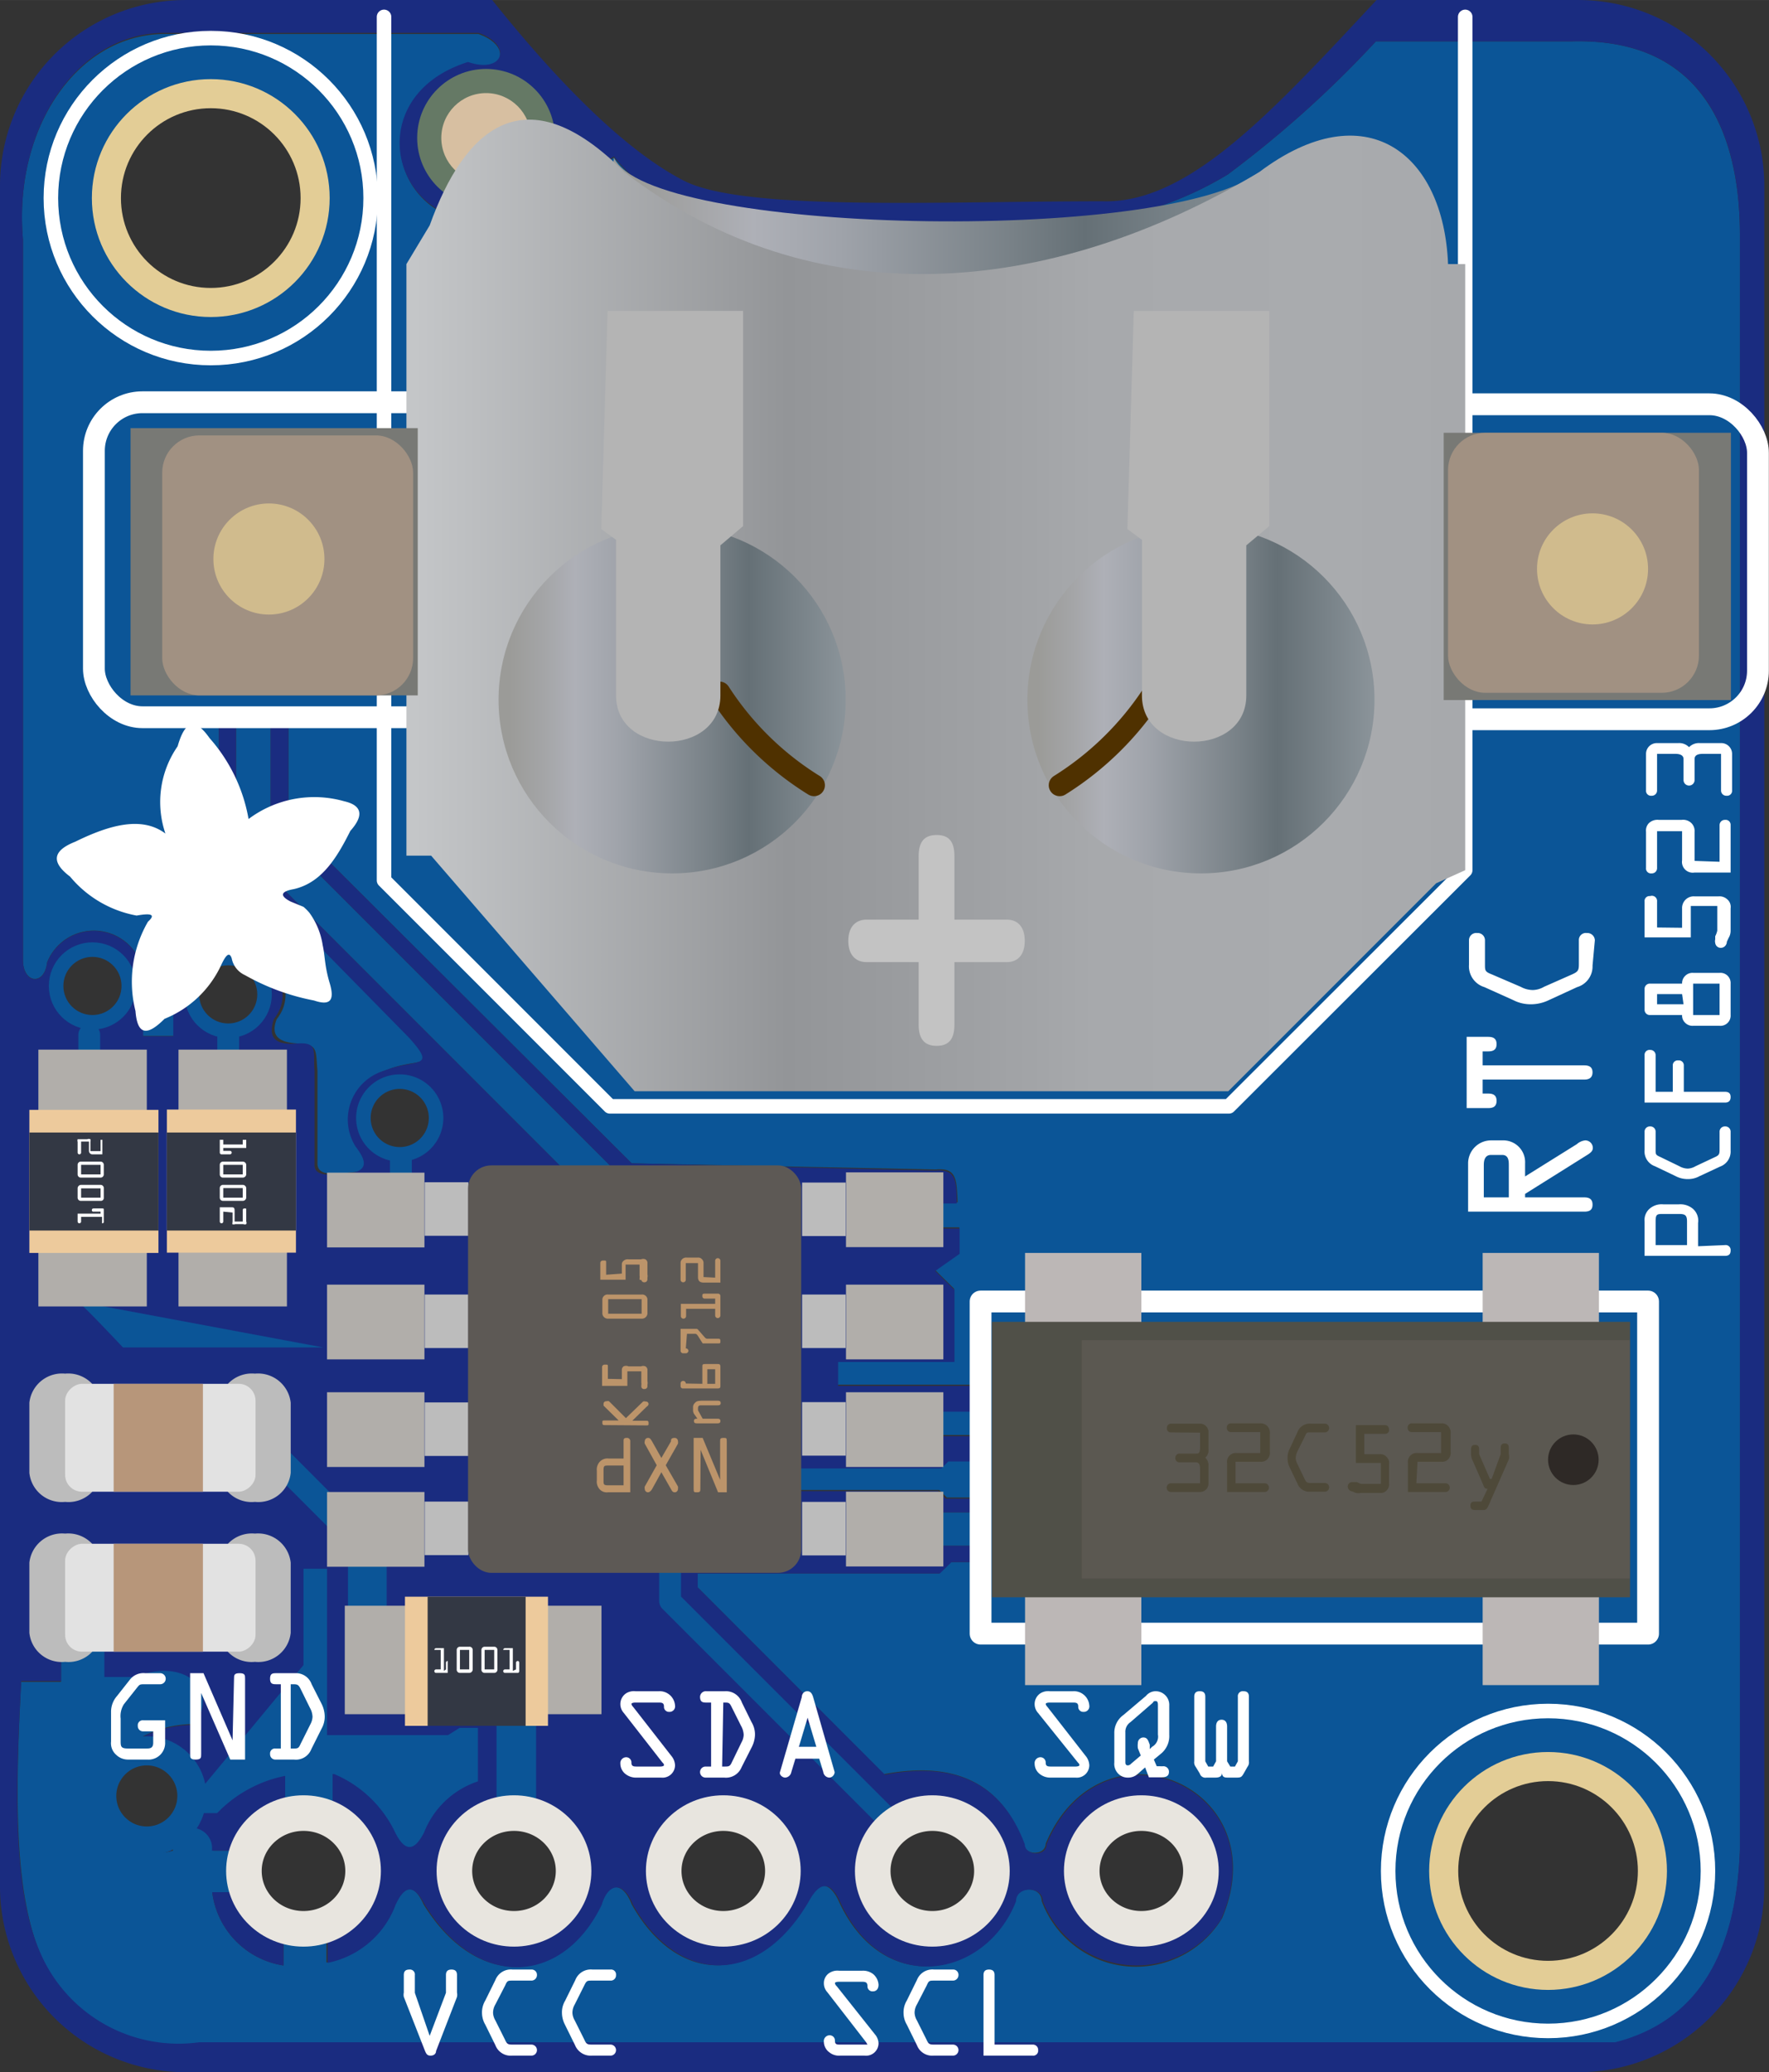 <?xml version="1.0" ?><svg height="25.14mm" viewBox="0 0 60.85 71.25" width="21.47mm" xmlns="http://www.w3.org/2000/svg" xmlns:xlink="http://www.w3.org/1999/xlink">
  <rect x="0" y="0" width="60.85" height="71.25" fill="#333333" stroke="none"/>
  <defs>
    <linearGradient gradientUnits="userSpaceOnUse" id="Pewter" x1="20.9" x2="43.69" y1="8.46" y2="8.46">
      <stop offset="0.03" stop-color="#9b9b98"/>
      <stop offset="0.13" stop-color="#a4a5a7"/>
      <stop offset="0.22" stop-color="#aeb0b7"/>
      <stop offset="0.35" stop-color="#9fa3aa"/>
      <stop offset="0.61" stop-color="#788187"/>
      <stop offset="0.72" stop-color="#657076"/>
      <stop offset="1" stop-color="#8b949a"/>
    </linearGradient>
    <linearGradient gradientUnits="userSpaceOnUse" id="Lead" x1="13.93" x2="50.4" y1="20.81" y2="20.81">
      <stop offset="0.01" stop-color="#c4c6c8"/>
      <stop offset="0.36" stop-color="#939598"/>
      <stop offset="0.59" stop-color="#a2a4a7"/>
      <stop offset="0.65" stop-color="#a7a9ac"/>
      <stop offset="0.87" stop-color="#a9abae"/>
      <stop offset="1" stop-color="#a7a9ac"/>
      <stop offset="1" stop-color="#d1d3d4"/>
    </linearGradient>
    <linearGradient data-name="Pewter" id="Pewter-2" x1="17.15" x2="29.1" xlink:href="#Pewter" y1="24.06" y2="24.06"/>
    <linearGradient data-name="Pewter" id="Pewter-3" x1="35.34" x2="47.28" xlink:href="#Pewter" y1="24.06" y2="24.06"/>
  </defs>
  <title>Adafruit PCF8523 Real Time Clock Assembled Breakout Board</title>
  <g id="HOLES">
    <path d="M54.1,1.42H47.33A37.22,37.22,0,0,1,42.23,6,11.86,11.86,0,0,1,35,7.67H26.73c-2.73,0-4.46-.84-5.61-2.25l-3.35,2c-4.06,1.29-5.73-4-1.67-5.25,1.21.42,1.56-.58.36-1H5.54C2.58,1.27.46,4.48.79,8.23V33c0,.82.74.9.83.09a1.73,1.73,0,0,1,3.3,1v1.53H6.06V33.75c-.26-.64,2.7-1.86,3-1.21.69.89,1.06,1.74.46,2.5-.25.63.15.82.79.84s.55.29.61.94V40c0,.45.58.39,1.35.29.49-.14.41-.44.06-.9a1.75,1.75,0,0,1,1-2.61c1-.42,1.87,0,.84-1.13l-3.39-3.45L7.53,29.08v-4.6h.59v4.46L19.83,40.65h1.73L9.31,28.4V24.63h.61v3.6L21.73,40l10.46.21c.69-.06.72.28.75,1.13H32v.86H33v.87l-.84.59.66.65v2.48h-4v.82h5.11v.89H32.17v.84H34v.87H32.58l-.24.24H27v.78h5.31l.26.26H34V52H31.25v1.15H34s.19.56,0,.56H32.71l-.4.39H24v.48L30.41,61c2.28-.43,4,.18,4.81,2.39,0,.41.74.43.75,0,1.91-4.53,8-2,6.07,2.56a3.46,3.46,0,0,1-6.21-.59c0-.53-.92-.53-.92,0-1,2.61-4.57,3.38-6.09-.06-.33-.63-.67-.59-1,0-1.72,3-4.51,3-6.09.18-.32-.83-.85-.75-1.07,0-1.31,2.72-4.24,3-6.09,0-.35-.77-.66-.62-1,0a3.16,3.16,0,0,1-2.34,2V66.26H9.75v1.32A2.92,2.92,0,0,1,7.3,65.06h.94V63.63h-.9a.7.7,0,1,0-1.39,0,2.1,2.1,0,0,1-2-.42A2,2,0,0,1,4,60.36a3.84,3.84,0,0,1,2.74-1.08c.91-1.56-.79-2.24-2-1.65l-1.13,0,0-1.53L2,56l.1.92v.91H.73c-.2,3.71-.27,7.24.69,9.42a5.18,5.18,0,0,0,5.43,3H55.56c2.81-.72,4.16-3,4.29-6.64V8.08C59.85,5,58.84,1.31,54.1,1.42ZM7.25,10.25a3.44,3.44,0,1,1,3.44-3.44A3.44,3.44,0,0,1,7.25,10.25Zm46,57.52a3.44,3.44,0,1,1,3.44-3.44A3.44,3.44,0,0,1,53.25,67.77Z" style="fill: #0b5597"/>
    <path d="M19.29,64.33a1.61,1.61,0,1,0-1.61,1.61A1.61,1.61,0,0,0,19.29,64.33Z" style="fill: none"/>
    <path d="M13.75,39.57a1.14,1.14,0,1,0-1.14-1.13A1.14,1.14,0,0,0,13.75,39.57Z" style="fill: none"/>
    <circle cx="10.44" cy="64.33" r="1.61" style="fill: none"/>
    <path d="M54.1,1.42H47.33A37.22,37.22,0,0,1,42.23,6,11.86,11.86,0,0,1,35,7.67H26.73c-2.73,0-4.46-.84-5.61-2.25l-3.35,2c-4.06,1.29-5.73-4-1.67-5.25,1.21.42,1.56-.58.36-1H5.54C2.58,1.27.46,4.48.79,8.23V33c0,.82.74.9.83.09a1.73,1.73,0,0,1,3.3,1v1.53H6.06V33.75c-.26-.64,2.7-1.86,3-1.21.69.89,1.06,1.74.46,2.5-.25.63.15.82.79.84s.55.29.61.94V40c0,.45.58.39,1.35.29.49-.14.41-.44.06-.9a1.75,1.75,0,0,1,1-2.61c1-.42,1.87,0,.84-1.13l-3.39-3.45L7.53,29.08v-4.6h.59v4.46L19.83,40.65h1.73L9.31,28.4V24.63h.61v3.6L21.73,40l10.46.21c.69-.06.72.28.75,1.13H32v.86H33v.87l-.84.59.66.65v2.48h-4v.82h5.11v.89H32.17v.84H34v.87H32.58l-.24.24H27v.78h5.31l.26.26H34V52H31.25v1.15H34s.19.56,0,.56H32.71l-.4.39H24v.48L30.41,61c2.28-.43,4,.18,4.81,2.39,0,.41.74.43.75,0,1.91-4.53,8-2,6.07,2.56a3.46,3.46,0,0,1-6.21-.59c0-.53-.92-.53-.92,0-1,2.61-4.57,3.38-6.09-.06-.33-.63-.67-.59-1,0-1.72,3-4.51,3-6.09.18-.32-.83-.85-.75-1.07,0-1.31,2.72-4.24,3-6.09,0-.35-.77-.66-.62-1,0a3.16,3.16,0,0,1-2.34,2V66.26H9.75v1.32A2.92,2.92,0,0,1,7.3,65.06h.94V63.63h-.9a.7.7,0,1,0-1.39,0,2.1,2.1,0,0,1-2-.42A2,2,0,0,1,4,60.36a3.84,3.84,0,0,1,2.74-1.08c.91-1.56-.79-2.24-2-1.65l-1.13,0,0-1.53L2,56l.1.92v.91H.73c-.2,3.71-.27,7.24.69,9.42a5.18,5.18,0,0,0,5.43,3H55.56c2.81-.72,4.16-3,4.29-6.64V8.08C59.85,5,58.84,1.31,54.1,1.42Z" style="fill: none"/>
    <circle cx="3.18" cy="33.9" r="1.25" style="fill: none"/>
    <circle cx="7.85" cy="34.19" r="1.25" style="fill: none"/>
    <circle cx="24.88" cy="64.33" r="1.61" style="fill: none"/>
    <path d="M40.87,64.33a1.61,1.61,0,1,0-1.61,1.61A1.61,1.61,0,0,0,40.87,64.33Z" style="fill: none"/>
    <circle cx="32.07" cy="64.33" r="1.61" style="fill: none"/>
    <path d="M54.29,0H47.35c-3.56,3.81-6.45,7-9.41,6.92-5.66,0-12.36.35-14.42-.71S19.14,2.76,16.93,0H6.4A6.39,6.39,0,0,0,0,6.4V64.85a6.39,6.39,0,0,0,6.4,6.4H54.29a6.4,6.4,0,0,0,6.4-6.4V6.4A6.4,6.4,0,0,0,54.29,0Zm5.56,34.58v29c-.13,3.62-1.48,5.92-4.29,6.64H6.85a5.18,5.18,0,0,1-5.43-3c-1-2.18-.89-5.71-.69-9.42H2.1v-.91L2,56l1.59.13,0,1.53,1.13,0c1.21-.59,2.91.09,2,1.65A3.84,3.84,0,0,0,4,60.36a2,2,0,0,0-.1,2.85,2.1,2.1,0,0,0,2,.42.7.7,0,1,1,1.39,0h.9v1.43H7.3a2.92,2.92,0,0,0,2.45,2.52V66.26h1.52v1.23a3.16,3.16,0,0,0,2.34-2c.29-.62.6-.77,1,0,1.85,3,4.78,2.73,6.09,0,.22-.75.75-.83,1.07,0,1.58,2.78,4.37,2.84,6.09-.18.34-.59.68-.63,1,0,1.52,3.44,5.08,2.67,6.09.06,0-.53.92-.53.92,0A3.46,3.46,0,0,0,42,66C44,61.44,37.88,58.88,36,63.41c0,.43-.74.41-.75,0-.83-2.21-2.53-2.82-4.81-2.39L24,54.58V54.1h8.33l.4-.39H34c.19,0,0-.56,0-.56H31.25V52H34v-.47H32.53l-.26-.26H27v-.78h5.38l.24-.24H34v-.87H32.17v-.84h1.77v-.89H28.83v-.82h4V44.35l-.66-.65.84-.59v-.87H32v-.86h.91c0-.85-.06-1.19-.75-1.13L21.73,40,9.92,28.23v-3.6H9.31V28.4L21.56,40.65H19.83L8.12,28.94V24.48H7.53v4.6l3.15,3.15,3.39,3.45c1,1.11.2.71-.84,1.13a1.75,1.75,0,0,0-1,2.61c.35.46.43.76-.06.9-.77.1-1.38.16-1.35-.29V36.82c-.06-.65.15-1-.61-.94s-1-.21-.79-.84c.6-.76.23-1.61-.46-2.5-.26-.65-3.22.57-3,1.21v1.88H4.92V34.1a1.73,1.73,0,0,0-3.3-1c-.09.81-.83.73-.83-.09V8.23c-.33-3.75,1.79-7,4.75-7.1H16.46c1.2.42.85,1.42-.36,1C12,3.42,13.71,8.67,17.77,7.38l3.35-2C22.27,6.83,24,7.69,26.73,7.67H35A11.86,11.86,0,0,0,42.23,6a37.22,37.22,0,0,0,5.1-4.58H54.1c4.74-.11,5.75,3.56,5.75,6.66ZM1.93,33.9a1.25,1.25,0,1,1,1.25,1.25A1.25,1.25,0,0,1,1.93,33.9Zm5.92,1.54A1.25,1.25,0,1,1,9.1,34.19,1.25,1.25,0,0,1,7.85,35.44Zm2.59,27.28a1.61,1.61,0,1,1-1.61,1.61A1.6,1.6,0,0,1,10.44,62.72Zm-3.83-1a1.44,1.44,0,1,1-1.44-1.44A1.45,1.45,0,0,1,6.61,61.75Zm6-23.31a1.14,1.14,0,1,1,1.14,1.13A1.14,1.14,0,0,1,12.61,38.44Zm3.47,25.89a1.61,1.61,0,1,1,1.6,1.61A1.61,1.61,0,0,1,16.08,64.33Zm7.19,0a1.61,1.61,0,1,1,1.61,1.61A1.61,1.61,0,0,1,23.27,64.33Zm7.19,0a1.61,1.61,0,1,1,1.61,1.61A1.61,1.61,0,0,1,30.46,64.33Zm7.2,0a1.61,1.61,0,1,1,1.6,1.61A1.61,1.61,0,0,1,37.66,64.33Z" style="fill: #1a2c80"/>
    <circle cx="5.05" cy="61.75" r="1.55" style="fill: none;stroke: #0b5597;stroke-miterlimit: 10"/>
  </g>
  <g data-name="Blue light lines" id="Blue_light_lines">
    <polygon points="9.63 49.59 13.3 53.27 13.3 55.47 11.97 55.47 11.97 53.19 9.2 50.42 9.63 49.59" style="fill: #0b5597"/>
    <path d="M10.44,53.94h.81v5.72h4.16l.4-.25h.63v1.84A3,3,0,0,0,14.59,63c-.34.67-.66.68-1,0A4.08,4.08,0,0,0,11.5,61l-.06,0v1.14H9.81V61.06a4.46,4.46,0,0,0-2.34,1.28H6.92V61.5l3.52-4.25Z" style="fill: #0b5597"/>
    <polygon points="17.08 58.88 17.08 62.34 18.44 62.34 18.44 58.74 17.08 58.88" style="fill: #0b5597"/>
    <polyline points="23.05 52.84 23.05 55.05 30.63 62.63" style="fill: none;stroke: #0b5597;stroke-linecap: round;stroke-linejoin: round;stroke-width: 0.75px"/>
    <path d="M2.66,44.75c.09,0,1.57,1.58,1.57,1.58h6.89" style="fill: #0b5597"/>
    <path d="M15,38.44a1.25,1.25,0,1,1-1.25-1.25A1.25,1.25,0,0,1,15,38.44Z" style="fill: none;stroke: #0b5597;stroke-linecap: round;stroke-linejoin: round;stroke-width: 0.5px"/>
    <circle cx="3.18" cy="33.9" r="1.25" style="fill: none;stroke: #0b5597;stroke-linecap: round;stroke-linejoin: round;stroke-width: 0.5px"/>
    <circle cx="7.85" cy="34.19" r="1.25" style="fill: none;stroke: #0b5597;stroke-linecap: round;stroke-linejoin: round;stroke-width: 0.5px"/>
    <line style="fill: none;stroke: #0b5597;stroke-linecap: round;stroke-linejoin: round;stroke-width: 0.75px" x1="13.79" x2="13.79" y1="39.83" y2="41.4"/>
    <line style="fill: none;stroke: #0b5597;stroke-linecap: round;stroke-linejoin: round;stroke-width: 0.75px" x1="7.85" x2="7.85" y1="35.63" y2="36.94"/>
    <line style="fill: none;stroke: #0b5597;stroke-linecap: round;stroke-linejoin: round;stroke-width: 0.75px" x1="3.07" x2="3.07" y1="35.58" y2="36.89"/>
  </g>
  <g data-name="white lines" id="white_lines">
    <polyline points="50.4 0.58 50.4 29.92 42.27 38.04 22.48 38.04 20.98 38.04 13.21 30.27 13.21 0.58" style="fill: none;stroke: #fff;stroke-linecap: round;stroke-linejoin: round;stroke-width: 0.5px"/>
    <g>
      <circle cx="7.25" cy="6.81" r="5.5" style="fill: none;stroke: #fff;stroke-linecap: round;stroke-linejoin: round;stroke-width: 0.5px"/>
      <circle cx="7.25" cy="6.81" r="3.59" style="fill: none;stroke: #e3cd96;stroke-miterlimit: 10"/>
    </g>
    <g>
      <circle cx="53.25" cy="64.33" r="5.5" style="fill: none;stroke: #fff;stroke-linecap: round;stroke-linejoin: round;stroke-width: 0.5px"/>
      <circle cx="53.25" cy="64.33" r="3.59" style="fill: none;stroke: #e3cd96;stroke-miterlimit: 10"/>
    </g>
    <polygon points="55.56 44.75 56.69 44.75 56.69 56.17 33.73 56.17 33.73 44.75 55.56 44.75" style="fill: none;stroke: #fff;stroke-linecap: round;stroke-linejoin: round;stroke-width: 0.75px"/>
    <rect height="10.83" rx="1.67" ry="1.67" style="fill: none;stroke: #fff;stroke-linecap: round;stroke-linejoin: round;stroke-width: 0.75px" width="12.4" x="3.23" y="13.83"/>
    <rect height="10.83" rx="1.67" ry="1.67" style="fill: none;stroke: #fff;stroke-linecap: round;stroke-linejoin: round;stroke-width: 0.75px" width="12.4" x="48.07" y="13.9"/>
    <path d="M11.84,27.55a3.77,3.77,0,0,0-3.29.61,5.67,5.67,0,0,0-1.34-2.78c-.43-.61-.81-.74-1.1.28a3.36,3.36,0,0,0-.42,3c-.8-.6-1.9-.31-3.1.28-.84.33-.79.74-.18,1.2A3.88,3.88,0,0,0,4.7,31.48c.45-.08.69-.06.39.21a4.12,4.12,0,0,0-.43,3.07c.07.92.47.8,1,.27a3.64,3.64,0,0,0,1.93-1.81c.15-.33.29-.54.38-.27a.8.8,0,0,0,.46.58,7.79,7.79,0,0,0,2.37.87c.56.19.72,0,.54-.6s-.16-.95-.24-1.3a2.54,2.54,0,0,0-.46-1.12,1.85,1.85,0,0,0-.2-.2L10,31c-.39-.2-.35-.35.11-.43.95-.22,1.47-1.06,1.94-2C12.56,28,12.41,27.68,11.84,27.55Z" style="fill: #fff"/>
  </g>
  <g id="text">
    <g>
      <path d="M4.93,59.53a.18.18,0,0,1-.19-.19.17.17,0,0,1,.19-.19h.75v.75a.57.57,0,0,1-.61.6H4.41A.58.58,0,0,1,4,60.34a.53.53,0,0,1-.18-.46v-1a.82.82,0,0,1,.2-.56l.45-.57A.59.59,0,0,1,5,57.53h.51a.19.19,0,1,1,0,.38H5c-.21,0-.19,0-.32.16l-.42.53a.76.76,0,0,0-.11.49v.75c0,.21,0,.28.26.28h.61c.13,0,.25,0,.25-.2v-.39Z" style="fill: #fff"/>
      <path d="M8.05,57.72c0-.12,0-.19.19-.19s.19.07.19.19V60.5H7.92l-1-2.29h0v2.1c0,.12,0,.19-.19.19s-.19-.07-.19-.19V57.53H7l1,2.31H8Z" style="fill: #fff"/>
      <path d="M9.66,57.91H9.52c-.13,0-.23,0-.23-.19s.1-.19.22-.19h.64a.57.57,0,0,1,.57.38l.34.67a1,1,0,0,1,.11.44.85.85,0,0,1-.11.42l-.35.7a.57.57,0,0,1-.6.36H9.48a.18.18,0,0,1-.19-.19.17.17,0,0,1,.19-.19h.18ZM10,60.12h.08c.16,0,.19,0,.26-.16l.34-.68a.59.59,0,0,0,.07-.25.66.66,0,0,0-.09-.31l-.32-.65c-.08-.16-.12-.16-.29-.16H10Z" style="fill: #fff"/>
    </g>
    <g>
      <path d="M23.09,60.37a.54.54,0,0,1,.13.32.43.43,0,0,1-.48.43H21.9a.58.58,0,0,1-.38-.12.45.45,0,0,1-.18-.36.2.2,0,0,1,.2-.22.18.18,0,0,1,.18.19c0,.11.06.13.17.13h.82s.13,0,.13-.05-.05-.08-.07-.11L21.46,58.9a.45.45,0,0,1-.12-.31.44.44,0,0,1,.2-.37.51.51,0,0,1,.32-.07h.8a.53.53,0,0,1,.56.49.19.19,0,0,1-.2.22.17.17,0,0,1-.18-.18c0-.13-.07-.14-.18-.14h-.81s-.13,0-.13.05a.21.21,0,0,0,.06.1Z" style="fill: #fff"/>
      <path d="M24.46,58.54h-.14c-.13,0-.24,0-.24-.2a.2.2,0,0,1,.22-.19h.64a.58.58,0,0,1,.58.39l.33.67a.83.83,0,0,1,.12.44,1,1,0,0,1-.11.42l-.35.69a.58.58,0,0,1-.6.36h-.64a.19.19,0,0,1,0-.38h.19Zm.38,2.2h.07c.16,0,.2,0,.27-.16l.33-.68a.55.55,0,0,0,.07-.25.66.66,0,0,0-.09-.31l-.32-.64c-.08-.17-.11-.16-.29-.16h0Z" style="fill: #fff"/>
      <path d="M27.58,58.35c0-.1.07-.2.19-.2s.17.1.2.2l.74,2.58c0,.09-.08.19-.19.19a.22.22,0,0,1-.2-.19l-.14-.46h-.82l-.14.46a.23.23,0,0,1-.21.19c-.1,0-.21-.1-.18-.19Zm.2.71h0l-.3,1h.6Z" style="fill: #fff"/>
    </g>
    <g>
      <path d="M54.5,41.17c.18,0,.28.07.28.25s-.1.24-.28.24h-4V40a.79.79,0,0,1,.8-.79h.38a.75.75,0,0,1,.78.79v.45l1.78-1.11a.51.51,0,0,1,.29-.13.26.26,0,0,1,.26.26c0,.1-.07.16-.16.22l-2.17,1.36v.12Zm-2.6,0v-1.1c0-.14,0-.36-.23-.36h-.38c-.22,0-.25.2-.25.35v1.11Z" style="fill: #fff"/>
      <path d="M51,37.6h.2c.18,0,.28.07.28.25s-.1.25-.28.25h-.75V35.65h.75c.18,0,.28.07.28.25s-.1.25-.28.25H51v.48H54.5c.18,0,.28.07.28.24s-.1.25-.28.25H51Z" style="fill: #fff"/>
      <path d="M54.78,33.2a.74.74,0,0,1-.53.74l-1,.46a1.41,1.41,0,0,1-.58.13,1.3,1.3,0,0,1-.61-.14l-1-.45a.75.75,0,0,1-.53-.77v-.84a.25.25,0,0,1,.28-.25.25.25,0,0,1,.27.25v.83c0,.21,0,.25.23.34l1,.43a.88.88,0,0,0,.42.11.8.8,0,0,0,.38-.11l.95-.42c.23-.1.25-.15.25-.37v-.81a.24.24,0,0,1,.27-.25.26.26,0,0,1,.28.25Z" style="fill: #fff"/>
    </g>
    <g>
      <path d="M37.34,60.37a.54.54,0,0,1,.13.32.43.43,0,0,1-.48.43h-.84a.58.58,0,0,1-.38-.12.45.45,0,0,1-.18-.36.2.2,0,0,1,.2-.22.18.18,0,0,1,.18.19c0,.11.06.13.17.13H37s.13,0,.13-.05-.05-.08-.07-.11L35.71,58.9a.45.45,0,0,1-.12-.31.44.44,0,0,1,.2-.37.51.51,0,0,1,.32-.07h.8a.53.53,0,0,1,.56.49.19.19,0,0,1-.2.22.17.17,0,0,1-.18-.18c0-.13-.07-.14-.18-.14H36.1s-.13,0-.13.05a.21.21,0,0,0,.06.1Z" style="fill: #fff"/>
      <path d="M39.39,60.77l-.25.22a.49.49,0,0,1-.35.13.45.45,0,0,1-.33-.14.48.48,0,0,1-.13-.38v-1a.75.75,0,0,1,.31-.63l.78-.66a.43.43,0,0,1,.32-.16.47.47,0,0,1,.48.5v1a.78.78,0,0,1-.3.66l-.23.19.1.23H40a.19.19,0,0,1,.21.19c0,.16-.12.19-.26.19h-.43Zm.16-.63.08-.08a.4.4,0,0,0,.2-.42v-1c0-.06,0-.15-.07-.15s-.07,0-.11.06l-.76.66a.4.4,0,0,0-.18.36v1c0,.06,0,.13.09.13a.17.17,0,0,0,.11-.06l.33-.28-.1-.25a.7.7,0,0,1,0-.18.19.19,0,0,1,.19-.19c.15,0,.17.13.22.25Z" style="fill: #fff"/>
      <path d="M42.26,61.12c-.13,0-.21,0-.23-.16h0c0,.13-.1.16-.23.16H41.5a.2.2,0,0,1-.23-.14l-.14-.23a.25.25,0,0,1-.05-.19V58.34c0-.12.05-.19.19-.19s.19.07.19.19v2.22l.1.18h.17l.1-.18v-1.2c0-.12.05-.23.19-.23s.19.11.19.23v1.2l.11.18h.16l.1-.18V58.34a.17.17,0,0,1,.19-.19c.14,0,.19.07.19.19v2.22a.25.25,0,0,1-.05.19l-.13.23c-.07.12-.1.14-.24.14Z" style="fill: #fff"/>
    </g>
    <g>
      <path d="M59.34,42.81a.17.17,0,0,1,.19.19c0,.13-.07.18-.19.18H56.57V42a.52.52,0,0,1,.15-.42.63.63,0,0,1,.5-.17h.52a.67.67,0,0,1,.49.15.54.54,0,0,1,.18.49v.8Zm-1.31,0V42c0-.21-.06-.26-.27-.26h-.54c-.22,0-.27,0-.27.26v.81Z" style="fill: #fff"/>
      <path d="M59.53,39.56a.55.55,0,0,1-.36.55l-.71.33a.79.79,0,0,1-.4.1.87.87,0,0,1-.42-.1l-.71-.34a.54.54,0,0,1-.36-.56v-.62a.18.18,0,0,1,.19-.19.18.18,0,0,1,.19.19v.61c0,.16,0,.18.16.25l.66.32a.6.6,0,0,0,.29.08.57.57,0,0,0,.26-.08l.66-.31c.16-.07.17-.11.17-.28v-.59a.18.18,0,0,1,.19-.19.18.18,0,0,1,.19.19Z" style="fill: #fff"/>
      <path d="M56.57,37.91V36.28a.17.17,0,0,1,.19-.18.18.18,0,0,1,.19.18v1.26h.59v-.9a.17.17,0,0,1,.19-.18.17.17,0,0,1,.19.18v.9h1.42c.12,0,.19.05.19.18s-.07.19-.19.19Z" style="fill: #fff"/>
      <path d="M56.57,34a.18.18,0,0,1,.19-.18h1.1a.35.35,0,0,1,.11-.27.35.35,0,0,1,.27-.1h.91a.35.35,0,0,1,.38.37V34.9a.35.35,0,0,1-.38.37h-.91a.35.35,0,0,1-.27-.1.34.34,0,0,1-.11-.27h-1.1a.18.18,0,0,1-.19-.18Zm1.29.18H57v.35h.91Zm1.29-.36h-.91V34.9h.91Z" style="fill: #fff"/>
      <path d="M57.86,31.9v-.67a.4.4,0,0,1,.43-.41h.82a.39.39,0,0,1,.29.09.34.34,0,0,1,.13.32V32a.47.47,0,0,1-.07.25l-.06.13c0,.1-.08.21-.21.21a.19.19,0,0,1-.19-.17.24.24,0,0,1,0-.12l0-.11a.73.73,0,0,0,.07-.19v-.85h-.91v1.08H56.57V31a.17.17,0,0,1,.19-.19A.18.18,0,0,1,57,31v.89Z" style="fill: #fff"/>
      <path d="M59.15,29.63V28.37a.18.18,0,0,1,.19-.18.17.17,0,0,1,.19.18V30H58.29a.37.37,0,0,1-.43-.42v-1H57v1.26a.18.18,0,0,1-.19.19.17.17,0,0,1-.19-.19V28.6a.37.37,0,0,1,.1-.3.43.43,0,0,1,.34-.11h.78a.41.41,0,0,1,.34.11.38.38,0,0,1,.11.3v1Z" style="fill: #fff"/>
      <path d="M57,27.18a.18.18,0,0,1-.19.18.17.17,0,0,1-.19-.18V25.92a.37.37,0,0,1,.38-.37h.73a.47.47,0,0,1,.37.14.47.47,0,0,1,.37-.14h.73a.37.37,0,0,1,.38.37v1.26a.17.17,0,0,1-.19.18.18.18,0,0,1-.19-.18V25.92h-.63c-.22,0-.28.08-.28.18v.72a.19.19,0,0,1-.38,0V26.1c0-.1-.07-.18-.28-.18H57Z" style="fill: #fff"/>
    </g>
    <g>
      <path d="M30.09,69.94a.51.51,0,0,1,.13.31.43.43,0,0,1-.48.43H28.9a.53.53,0,0,1-.38-.12.45.45,0,0,1-.18-.35.2.2,0,0,1,.2-.23.18.18,0,0,1,.18.19c0,.12.06.13.17.13h.82s.13,0,.13,0-.05-.09-.07-.11l-1.31-1.69a.45.45,0,0,1-.12-.31.41.41,0,0,1,.2-.36.51.51,0,0,1,.32-.07h.8a.56.56,0,0,1,.38.12.52.52,0,0,1,.18.36c0,.13-.06.23-.2.23a.17.17,0,0,1-.18-.18c0-.13-.07-.15-.18-.15h-.81s-.13,0-.13.05a.17.17,0,0,0,.06.1Z" style="fill: #fff"/>
      <path d="M32.11,70.68a.56.56,0,0,1-.57-.36l-.35-.71a.8.8,0,0,1-.11-.4.78.78,0,0,1,.11-.42l.35-.71a.57.57,0,0,1,.59-.36h.65a.18.18,0,0,1,.19.19.19.19,0,0,1-.19.19h-.64c-.17,0-.19,0-.26.16l-.34.66a.57.57,0,0,0-.08.29.57.57,0,0,0,.08.26l.33.66c.07.16.11.17.28.17h.63a.19.19,0,1,1,0,.38Z" style="fill: #fff"/>
      <path d="M35.52,70.3a.18.18,0,0,1,.19.19.17.17,0,0,1-.19.19H33.83V67.91c0-.12.05-.19.19-.19s.19.07.19.19V70.3Z" style="fill: #fff"/>
    </g>
    <g>
      <path d="M15.34,68.52v-.61c0-.12.05-.19.19-.19s.19.07.19.19v.6a.39.39,0,0,1,0,.15L15,70.52c0,.09-.07.16-.19.16s-.15-.07-.19-.16l-.73-1.86a.39.39,0,0,1,0-.15v-.6c0-.12.05-.19.19-.19a.17.17,0,0,1,.19.19v.61L14.78,70Z" style="fill: #fff"/>
      <path d="M17.61,70.68a.56.56,0,0,1-.57-.36l-.35-.71a.8.8,0,0,1-.11-.4.78.78,0,0,1,.11-.42l.35-.71a.57.57,0,0,1,.59-.36h.65a.18.18,0,0,1,.19.19.19.19,0,0,1-.19.19h-.64c-.17,0-.19,0-.26.16l-.34.66a.57.57,0,0,0-.08.29.57.57,0,0,0,.08.26l.33.66c.07.16.11.17.28.17h.63a.19.19,0,1,1,0,.38Z" style="fill: #fff"/>
      <path d="M20.36,70.68a.58.58,0,0,1-.58-.36l-.35-.71a.91.91,0,0,1-.1-.4.78.78,0,0,1,.11-.42l.35-.71a.57.57,0,0,1,.59-.36H21a.17.17,0,0,1,.19.19.18.18,0,0,1-.19.19h-.63c-.17,0-.19,0-.27.16l-.33.66a.57.57,0,0,0-.08.29.57.57,0,0,0,.08.26l.33.66c.07.16.11.17.28.17H21a.19.19,0,1,1,0,.38Z" style="fill: #fff"/>
    </g>
  </g>
  <g id="a">
    <path d="M21.12,5.42c1.15,2.64,19,3,22.19.5l.38,3.39L30.23,11.5,20.9,7.11Z" style="fill: url(#Pewter)"/>
    <g>
      <circle cx="16.72" cy="4.74" r="2.37" style="fill: #657965"/>
      <circle cx="16.72" cy="4.74" r="1.54" style="fill: #d7bfa1"/>
    </g>
    <path d="M14.78,7.75c1.2-3.35,3.3-5.25,6.7-1.83,6.49,5,14.58,4.33,21.83,0,3.65-2.75,6.35-.67,6.5,3.16h.59V29.92l-1,.45-7.15,7.15H21.83l-7-8.1h-.85V9.08Z" style="fill: url(#Lead)"/>
    <circle cx="23.12" cy="24.06" r="5.97" style="fill: url(#Pewter-2)"/>
    <path d="M24.75,23.81A10.34,10.34,0,0,0,28,27" style="fill: none;stroke: #4f3100;stroke-linecap: round;stroke-linejoin: round;stroke-width: 0.75px"/>
    <circle cx="41.31" cy="24.06" r="5.97" style="fill: url(#Pewter-3)"/>
    <path d="M39.69,23.81A10.45,10.45,0,0,1,36.45,27" style="fill: none;stroke: #4f3100;stroke-linecap: round;stroke-linejoin: round;stroke-width: 0.75px"/>
    <g>
      <rect height="9.19" style="fill: #787975" width="9.88" x="49.66" y="14.88"/>
      <rect height="8.94" rx="1.28" ry="1.28" style="fill: #a19182" width="8.63" x="49.81" y="14.88"/>
      <circle cx="54.78" cy="19.56" r="1.91" style="fill: #d0bb8d"/>
    </g>
    <g>
      <rect height="9.19" style="fill: #787975" transform="translate(18.86 38.63) rotate(180)" width="9.88" x="4.49" y="14.72"/>
      <rect height="8.94" rx="1.28" ry="1.28" style="fill: #a19182" transform="translate(19.8 38.88) rotate(180)" width="8.63" x="5.59" y="14.97"/>
      <circle cx="9.25" cy="19.22" r="1.91" style="fill: #d0bb8d"/>
    </g>
    <g>
      <path d="M3.47,48.23v2.41a1.12,1.12,0,0,1-1.23,1,1.12,1.12,0,0,1-1.23-1V48.23a1.13,1.13,0,0,1,1.23-1A1.13,1.13,0,0,1,3.47,48.23Z" style="fill: #bcbcbc"/>
      <path d="M10,48.23v2.41a1.12,1.12,0,0,1-1.23,1,1.12,1.12,0,0,1-1.23-1V48.23a1.13,1.13,0,0,1,1.23-1A1.13,1.13,0,0,1,10,48.23Z" style="fill: #bcbcbc"/>
      <rect height="6.55" rx="0.58" ry="0.58" style="fill: #e2e2e2" transform="translate(-43.92 54.95) rotate(-90)" width="3.71" x="3.66" y="46.16"/>
      <rect height="3.07" style="fill: #b7967a" transform="translate(-43.99 54.89) rotate(-90)" width="3.71" x="3.6" y="47.9"/>
    </g>
    <g>
      <path d="M3.47,53.73v2.41a1.12,1.12,0,0,1-1.23,1,1.12,1.12,0,0,1-1.23-1V53.73a1.13,1.13,0,0,1,1.23-1A1.13,1.13,0,0,1,3.47,53.73Z" style="fill: #bcbcbc"/>
      <path d="M10,53.73v2.41a1.12,1.12,0,0,1-1.23,1,1.12,1.12,0,0,1-1.23-1V53.73a1.13,1.13,0,0,1,1.23-1A1.13,1.13,0,0,1,10,53.73Z" style="fill: #bcbcbc"/>
      <rect height="6.55" rx="0.58" ry="0.58" style="fill: #e2e2e2" transform="translate(-49.42 60.45) rotate(-90)" width="3.71" x="3.66" y="51.66"/>
      <rect height="3.07" style="fill: #b7967a" transform="translate(-49.49 60.39) rotate(-90)" width="3.71" x="3.6" y="53.4"/>
    </g>
    <rect height="2.85" style="fill: #b1aeaa" width="3.73" x="1.32" y="36.09"/>
    <rect height="2.85" style="fill: #b1aeaa" width="3.73" x="1.32" y="42.07"/>
    <rect height="4.92" style="fill: #edca9c" width="4.44" x="1.01" y="38.16"/>
    <rect height="3.37" style="fill: #333844" width="4.44" x="1.01" y="38.94"/>
    <g>
      <path d="M3.46,41.66H3.22a.05.05,0,0,1-.06-.06s0-.05.06-.05h.29c.05,0,.06,0,.06.05V42a.05.05,0,0,1-.06.06s0,0,0-.06v-.16H2.79V42a.06.06,0,0,1-.12,0v-.27h.79Z" style="fill: #fff"/>
      <path d="M2.67,40.86a.12.12,0,0,1,.12-.12h.67a.11.11,0,0,1,.11.12v.32a.1.1,0,0,1-.11.11H2.79a.11.11,0,0,1-.12-.11Zm.79,0H2.79v.32h.67Z" style="fill: #fff"/>
      <path d="M2.67,40.05a.11.11,0,0,1,.12-.11h.67a.11.11,0,0,1,.11.11v.33a.11.11,0,0,1-.11.11H2.79a.11.11,0,0,1-.12-.11Zm.79,0H2.79v.33h.67Z" style="fill: #fff"/>
      <path d="M3.46,39.58v-.39s0,0,0,0,.06,0,.06,0v.5H3.19a.12.12,0,0,1-.13-.13v-.31H2.79v.38a.06.06,0,0,1-.12,0v-.37a.14.14,0,0,1,0-.09s.06,0,.11,0H3a.14.14,0,0,1,.11,0,.14.14,0,0,1,0,.09v.32Z" style="fill: #fff"/>
    </g>
    <g>
      <rect height="2.85" style="fill: #b1aeaa" transform="translate(16.01 75.03) rotate(-180)" width="3.73" x="6.14" y="36.09"/>
      <rect height="2.85" style="fill: #b1aeaa" transform="translate(16.01 86.99) rotate(-180)" width="3.73" x="6.14" y="42.07"/>
      <rect height="4.92" style="fill: #edca9c" transform="translate(15.92 81.23) rotate(-180)" width="4.44" x="5.74" y="38.16"/>
      <rect height="3.37" style="fill: #333844" transform="translate(15.92 81.25) rotate(-180)" width="4.44" x="5.74" y="38.94"/>
    </g>
    <g>
      <path d="M7.68,39.57h.23a.06.06,0,1,1,0,.12H7.62a.06.06,0,0,1-.06-.06v-.44s0,0,.06,0,.06,0,.06,0v.16h.67v-.16s0,0,.06,0,.06,0,.06,0v.28H7.68Z" style="fill: #fff"/>
      <path d="M8.47,40.38a.12.12,0,0,1-.12.11H7.68a.11.11,0,0,1-.12-.11v-.33a.11.11,0,0,1,.12-.11h.67a.12.12,0,0,1,.12.11Zm-.79,0h.67v-.33H7.68Z" style="fill: #fff"/>
      <path d="M8.47,41.18a.12.12,0,0,1-.12.11H7.68a.11.11,0,0,1-.12-.11v-.33a.11.11,0,0,1,.12-.11h.67a.12.12,0,0,1,.12.11Zm-.79,0h.67v-.33H7.68Z" style="fill: #fff"/>
      <path d="M7.68,41.66V42a.06.06,0,1,1-.12,0v-.49h.38c.09,0,.13,0,.13.12V42h.28V41.6s0-.05.06-.05.06,0,.06.05V42a.1.1,0,0,1,0,.09.13.13,0,0,1-.1,0H8.09a.13.13,0,0,1-.1,0S8,42,8,42v-.31Z" style="fill: #fff"/>
    </g>
    <g>
      <rect height="2.85" style="fill: #b1aeaa" transform="translate(70.36 43.79) rotate(90)" width="3.73" x="11.42" y="55.65"/>
      <rect height="2.85" style="fill: #b1aeaa" transform="translate(76.34 37.82) rotate(90)" width="3.73" x="17.39" y="55.65"/>
      <rect height="4.92" style="fill: #edca9c" transform="translate(73.51 40.74) rotate(90)" width="4.44" x="14.16" y="54.66"/>
      <rect height="3.37" style="fill: #333844" transform="translate(73.52 40.73) rotate(90)" width="4.44" x="14.17" y="55.44"/>
    </g>
    <g>
      <path d="M15.34,57.4v-.23a.06.06,0,0,1,.06-.06s0,0,0,.06v.29s0,.06,0,.06H15a.06.06,0,1,1,0-.12h.16v-.67H15s-.06,0-.06,0a.06.06,0,0,1,.06-.06h.27v.78Z" style="fill: #fff"/>
      <path d="M16.14,56.62a.11.11,0,0,1,.12.11v.67a.12.12,0,0,1-.12.12h-.32a.11.11,0,0,1-.11-.12v-.67a.11.11,0,0,1,.11-.11Zm0,.78v-.67h-.32v.67Z" style="fill: #fff"/>
      <path d="M17,56.62a.11.11,0,0,1,.11.11v.67a.11.11,0,0,1-.11.12h-.33a.11.11,0,0,1-.11-.12v-.67a.11.11,0,0,1,.11-.11Zm0,.78v-.67h-.33v.67Z" style="fill: #fff"/>
      <path d="M17.75,57.4v-.23a.06.06,0,0,1,.06-.06s.05,0,.05.06v.29s0,.06-.05.06h-.44a.06.06,0,1,1,0-.12h.16v-.67h-.16s-.06,0-.06,0a.06.06,0,0,1,.06-.06h.27v.78Z" style="fill: #fff"/>
    </g>
    <g>
      <rect height="14.86" style="fill: #bcb7b6" width="4" x="51" y="43.08"/>
      <rect height="14.86" style="fill: #bcb7b6" width="4" x="35.26" y="43.08"/>
      <g>
        <rect height="9.47" style="fill: #505048" width="21.95" x="34.12" y="45.45"/>
        <rect height="8.19" style="fill: #5b5851" width="18.85" x="37.21" y="46.08"/>
      </g>
      <g>
        <path d="M40.28,49.25a.13.13,0,0,1-.14-.15.14.14,0,0,1,.14-.15h1a.29.29,0,0,1,.29.3v.58a.34.34,0,0,1-.11.29.36.36,0,0,1,.11.29V51a.29.29,0,0,1-.29.3h-1a.15.15,0,0,1,0-.3h1v-.5c0-.17-.06-.22-.14-.22h-.56a.14.14,0,0,1-.15-.15.14.14,0,0,1,.15-.15h.56c.08,0,.14,0,.14-.22v-.5Z" style="fill: #4e4939"/>
        <path d="M42.5,51h1a.15.15,0,0,1,0,.3H42.21v-1a.3.3,0,0,1,.33-.34h.81v-.72h-1a.14.14,0,0,1-.15-.15.14.14,0,0,1,.15-.15h1a.32.32,0,0,1,.24.09.33.33,0,0,1,.09.27v.61a.33.33,0,0,1-.09.27.31.31,0,0,1-.24.08H42.5Z" style="fill: #4e4939"/>
        <path d="M45.06,51.29a.43.43,0,0,1-.43-.28l-.27-.56a.68.68,0,0,1-.07-.32.64.64,0,0,1,.08-.33l.26-.56a.45.45,0,0,1,.45-.29h.49a.15.15,0,0,1,0,.3h-.49c-.12,0-.14,0-.19.13l-.26.52a.6.6,0,0,0-.06.23.47.47,0,0,0,.06.21l.25.52c.06.12.09.13.22.13h.47a.15.15,0,0,1,0,.3Z" style="fill: #4e4939"/>
        <path d="M46.93,50h.53a.27.27,0,0,1,.23.09.27.27,0,0,1,.09.25V51a.28.28,0,0,1-.07.23.26.26,0,0,1-.25.1h-.64a.49.49,0,0,1-.19,0l-.11-.05c-.07,0-.16-.07-.16-.17a.15.15,0,0,1,.14-.15l.09,0,.09,0a.39.39,0,0,0,.15.06h.67v-.72h-.86V49h1a.14.14,0,0,1,.14.15.13.13,0,0,1-.14.15h-.71Z" style="fill: #4e4939"/>
        <path d="M48.72,51h1a.15.15,0,0,1,0,.3H48.43v-1a.3.3,0,0,1,.33-.34h.81v-.72h-1a.14.14,0,0,1-.15-.15.14.14,0,0,1,.15-.15h1a.3.3,0,0,1,.24.09.33.33,0,0,1,.09.27v.61a.33.33,0,0,1-.09.27.3.3,0,0,1-.24.08h-.81Z" style="fill: #4e4939"/>
        <path d="M51.62,50v-.17c0-.1,0-.2.14-.2s.14.1.14.2V50a.37.37,0,0,1,0,.18l-.7,1.59c-.06.13-.09.15-.21.15h-.22c-.08,0-.19,0-.19-.15s.1-.14.19-.14h.19l.21-.44h0c-.11,0-.12-.06-.16-.16l-.34-.78a.59.59,0,0,1-.07-.24v-.13c0-.1,0-.2.14-.2s.14.1.14.2V50l.37.85h.06Z" style="fill: #4e4939"/>
      </g>
      <circle cx="54.12" cy="50.19" r="0.87" style="fill: #2e2926"/>
    </g>
    <g>
      <g>
        <rect height="2.57" style="fill: #b1aeaa" transform="translate(25.85 98.31) rotate(180)" width="3.35" x="11.25" y="47.87"/>
        <rect height="1.84" style="fill: #bcbcbc" transform="translate(30.71 98.27) rotate(180)" width="1.5" x="14.6" y="48.21"/>
      </g>
      <g>
        <rect height="2.57" style="fill: #b1aeaa" transform="translate(25.85 83.2) rotate(180)" width="3.35" x="11.25" y="40.31"/>
        <rect height="1.84" style="fill: #bcbcbc" transform="translate(30.71 83.15) rotate(180)" width="1.5" x="14.6" y="40.66"/>
      </g>
      <g>
        <rect height="2.57" style="fill: #b1aeaa" transform="translate(25.85 90.91) rotate(180)" width="3.35" x="11.25" y="44.17"/>
        <rect height="1.84" style="fill: #bcbcbc" transform="translate(30.71 90.86) rotate(180)" width="1.5" x="14.6" y="44.51"/>
      </g>
      <g>
        <rect height="2.57" style="fill: #b1aeaa" transform="translate(25.85 105.16) rotate(180)" width="3.35" x="11.25" y="51.29"/>
        <rect height="1.84" style="fill: #bcbcbc" transform="translate(30.71 105.11) rotate(180)" width="1.5" x="14.6" y="51.64"/>
      </g>
    </g>
    <g>
      <g>
        <rect height="2.57" style="fill: #b1aeaa" width="3.35" x="29.1" y="47.87"/>
        <rect height="1.84" style="fill: #bcbcbc" width="1.5" x="27.59" y="48.21"/>
      </g>
      <g>
        <rect height="2.57" style="fill: #b1aeaa" width="3.35" x="29.1" y="40.31"/>
        <rect height="1.84" style="fill: #bcbcbc" width="1.5" x="27.59" y="40.66"/>
      </g>
      <g>
        <rect height="2.57" style="fill: #b1aeaa" width="3.35" x="29.1" y="44.17"/>
        <rect height="1.84" style="fill: #bcbcbc" width="1.5" x="27.59" y="44.51"/>
      </g>
      <g>
        <rect height="2.57" style="fill: #b1aeaa" width="3.35" x="29.1" y="51.29"/>
        <rect height="1.84" style="fill: #bcbcbc" width="1.5" x="27.59" y="51.64"/>
      </g>
    </g>
    <rect height="14.01" rx="0.8" ry="0.8" style="fill: #5d5955" width="11.46" x="16.1" y="40.07"/>
    <g>
      <path d="M24.17,48.78h.49c.06,0,.12,0,.12.08s-.06.08-.12.08H24c-.07,0-.13,0-.13-.08s.06-.08.12-.08h0l-.09-.13a.25.25,0,0,1-.06-.14v-.12a.2.2,0,0,1,.06-.15c.07-.08.14-.07.23-.08h.53c.06,0,.13,0,.13.08s-.06.08-.12.08h-.52c-.1,0-.14,0-.14.12v.05a.06.06,0,0,0,0,0Z" style="fill: #bc946a"/>
      <path d="M24.16,47.58V47c0-.08,0-.1.11-.1h.4c.08,0,.11,0,.11.11v.62c0,.08,0,.11-.11.11H23.5a.08.08,0,0,1-.09-.08v-.1a.09.09,0,0,1,.09-.08.09.09,0,0,1,.09.09Zm.17,0h.27v-.5h-.27Z" style="fill: #bc946a"/>
      <path d="M23.59,46.36a.09.09,0,0,1,.09.09.09.09,0,0,1-.09.08H23.5a.09.09,0,0,1-.09-.08v-.76h.51c.06,0,.07,0,.11.05l.21.24a.12.12,0,0,0,.11.05h.34c.06,0,.09,0,.09.08s0,.08-.09.08h-.42c-.06,0-.07,0-.1,0L24,45.92c-.05-.06-.05-.06-.13-.06h-.24Z" style="fill: #bc946a"/>
      <path d="M24.6,44.65h-.35a.08.08,0,0,1-.09-.09c0-.06,0-.08.09-.08h.44a.08.08,0,0,1,.09.08v.67a.09.09,0,1,1-.18,0V45h-1v.25a.09.09,0,1,1-.18,0v-.42H24.6Z" style="fill: #bc946a"/>
      <path d="M24.6,43.93v-.58a.09.09,0,0,1,.18,0v.75h-.57c-.14,0-.2-.06-.2-.19v-.48h-.42V44a.09.09,0,0,1-.18,0v-.57a.17.17,0,0,1,.05-.13.19.19,0,0,1,.16-.06H24a.17.17,0,0,1,.15.06.17.17,0,0,1,.05.13v.48Z" style="fill: #bc946a"/>
    </g>
    <g>
      <path d="M20.82,49c-.07,0-.1,0-.1-.08s0-.08.1-.08h.46l-.52-.51s0,0,0-.07a.09.09,0,0,1,.1-.08.14.14,0,0,1,.09,0l.58.58.59-.57a.13.13,0,0,1,.09,0,.09.09,0,0,1,.1.08s0,.06-.06.09l-.5.49h.46c.07,0,.1,0,.1.08s0,.08-.1.08Z" style="fill: #bc946a"/>
      <path d="M21.39,47.42v-.31a.15.15,0,0,1,.06-.13.21.21,0,0,1,.17,0h.43a.2.2,0,0,1,.15,0,.14.14,0,0,1,.07.14v.37a.27.27,0,0,1,0,.12l0,.06s0,.09-.11.09a.09.09,0,0,1-.1-.08s0,0,0-.05l0,0a.25.25,0,0,0,0-.09v-.39h-.48v.5h-.87V47s0-.08.1-.08.1,0,.1.08v.41Z" style="fill: #bc946a"/>
      <path d="M20.72,44.67a.18.18,0,0,1,.2-.16h1.15a.18.18,0,0,1,.2.16v.5a.19.19,0,0,1-.2.17H20.92a.19.19,0,0,1-.2-.17Zm1.35,0H20.92v.5h1.15Z" style="fill: #bc946a"/>
      <path d="M21.39,43.79v-.31a.15.15,0,0,1,.06-.13.21.21,0,0,1,.17-.05h.43a.2.2,0,0,1,.15,0,.14.14,0,0,1,.07.14v.38a.23.23,0,0,1,0,.11l0,.06s0,.1-.11.1a.1.1,0,0,1-.1-.08A.14.14,0,0,1,22,44l0-.05a.25.25,0,0,0,0-.09v-.38h-.48V44h-.87v-.58s0-.08.1-.08.1,0,.1.08v.41Z" style="fill: #bc946a"/>
    </g>
    <g>
      <path d="M24.09,51.19c0,.08,0,.12-.11.12s-.12,0-.12-.12V49.44h.31l.6,1.44h0V49.56c0-.08,0-.12.11-.12s.12,0,.12.12v1.75H24.7l-.6-1.46h0Z" style="fill: #bc946a"/>
      <path d="M22.9,50.38l.42.73a.29.29,0,0,1,0,.09.11.11,0,0,1-.11.11c-.08,0-.1-.06-.13-.11l-.33-.58-.32.58s-.06.11-.14.11a.11.11,0,0,1-.11-.11.16.16,0,0,1,0-.09l.41-.73-.41-.74a.14.14,0,0,1,0-.09.11.11,0,0,1,.11-.11c.08,0,.1.06.14.12l.32.57.33-.57c0-.06,0-.12.13-.12a.11.11,0,0,1,.11.11.24.24,0,0,1,0,.09Z" style="fill: #bc946a"/>
      <path d="M21.45,49.56c0-.08,0-.12.11-.12a.11.11,0,0,1,.12.12v1.75h-.77a.33.33,0,0,1-.27-.09.39.39,0,0,1-.11-.32v-.33a.4.4,0,0,1,.1-.31.36.36,0,0,1,.31-.11h.51Zm0,.83h-.52c-.14,0-.17,0-.17.17v.34c0,.14,0,.17.17.17h.52Z" style="fill: #bc946a"/>
    </g>
    <path d="M20.9,10.69l-.22,7.5.51.37v5.35c0,2.12,3.59,2.12,3.59,0V18.75l.78-.66v-7.4Z" style="fill: #b4b4b4"/>
    <path d="M39,10.69l-.22,7.5.5.37v5.35c0,2.12,3.59,2.12,3.59,0V18.75l.79-.66v-7.4Z" style="fill: #b4b4b4"/>
    <path d="M31.6,29.44c0-.47.17-.73.62-.73s.61.26.61.73v2.18h1.81c.32,0,.61.2.61.73s-.29.73-.61.73H32.83v2.15c0,.47-.17.73-.61.73s-.62-.26-.62-.73V33.08H29.8c-.32,0-.62-.2-.62-.73s.3-.73.62-.73h1.8Z" style="fill: #c3c3c3"/>
  </g>
  <g id="Connectors">
    <ellipse cx="39.26" cy="64.33" data-cir-type="male" id="circuitoCon_SQW" rx="2.05" ry="1.99" style="fill: none;stroke: #e8e5df;stroke-miterlimit: 10;stroke-width: 1.224px"/>
    <ellipse cx="32.07" cy="64.33" data-cir-type="male" id="circuitoCon_SCL" rx="2.05" ry="1.99" style="fill: none;stroke: #e8e5df;stroke-miterlimit: 10;stroke-width: 1.224px"/>
    <ellipse cx="17.68" cy="64.33" data-cir-type="male" id="circuitoCon_VCC" rx="2.05" ry="1.99" style="fill: none;stroke: #e8e5df;stroke-miterlimit: 10;stroke-width: 1.224px"/>
    <ellipse cx="10.44" cy="64.33" data-cir-type="male" id="circuitoCon_GND" rx="2.05" ry="1.99" style="fill: none;stroke: #e8e5df;stroke-miterlimit: 10;stroke-width: 1.224px"/>
    <ellipse cx="24.88" cy="64.33" data-cir-type="male" id="circuitoCon_SDA" rx="2.05" ry="1.99" style="fill: none;stroke: #e8e5df;stroke-miterlimit: 10;stroke-width: 1.224px"/>
  </g>
</svg>